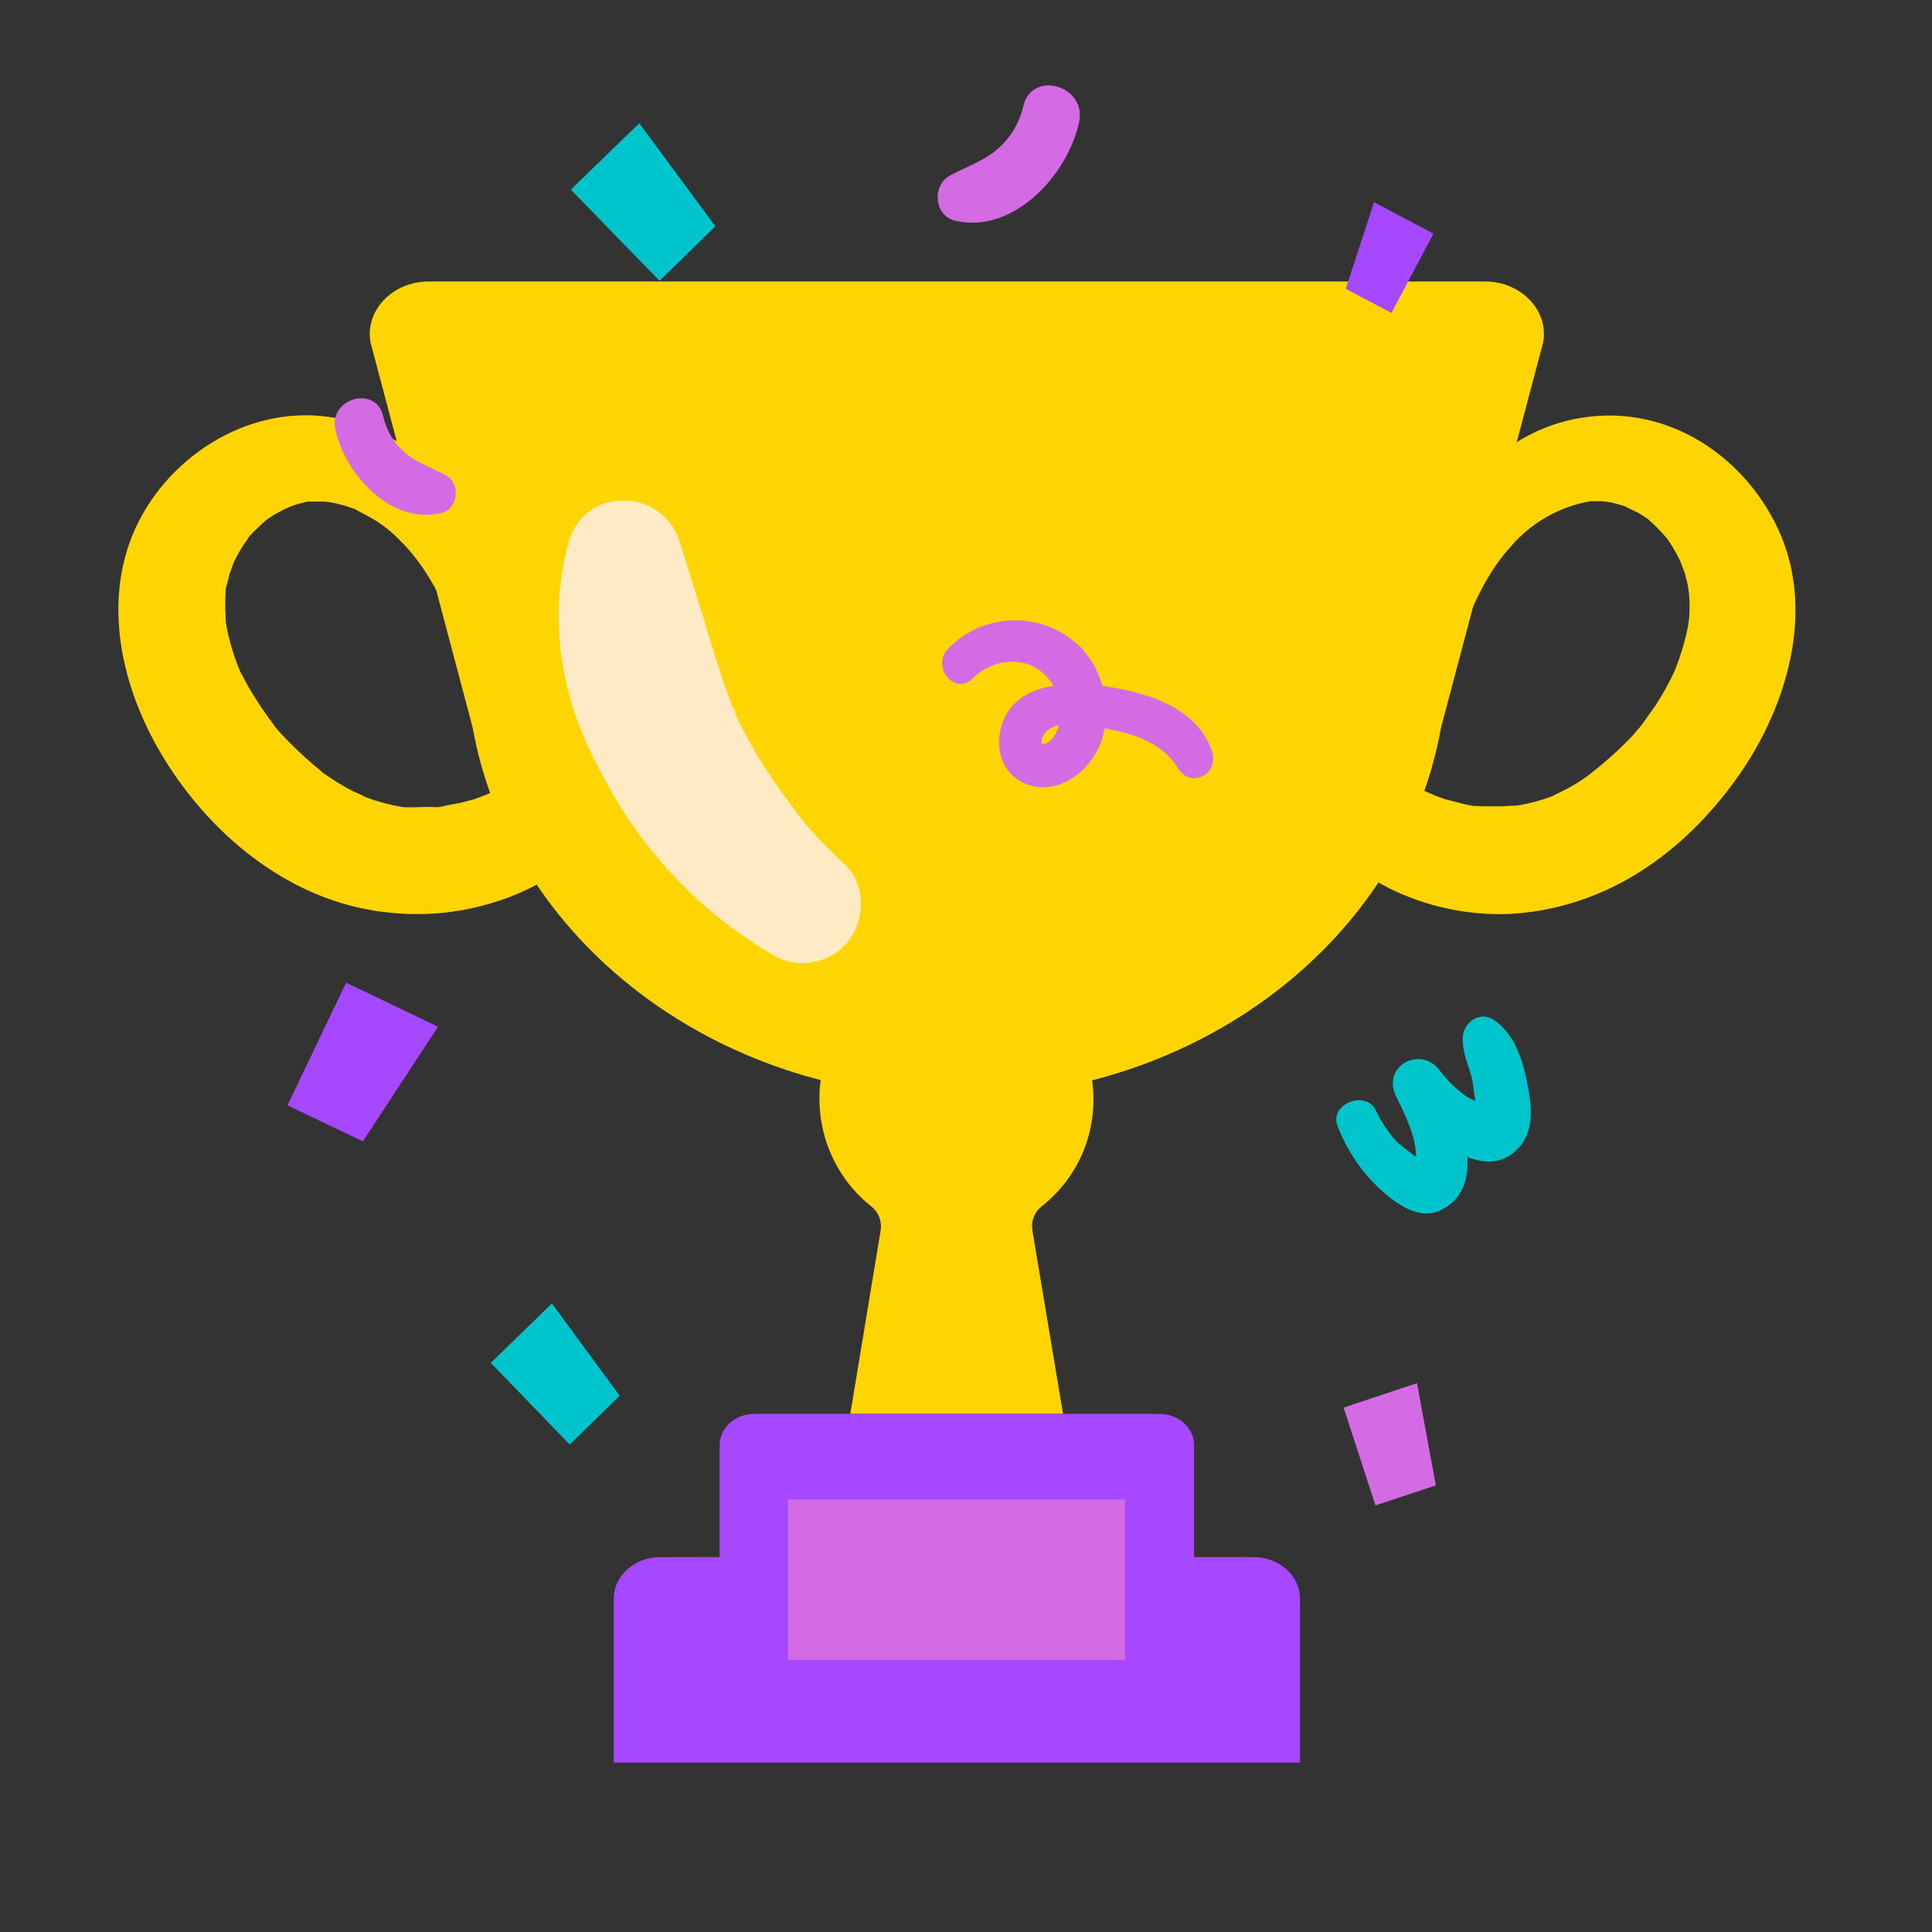 <?xml version="1.0" encoding="utf-8"?>
<svg viewBox="72.823 3.754 397.147 397.147" xmlns="http://www.w3.org/2000/svg">
  <rect x="72.823" y="3.754" width="397.147" height="397.147" fill="#333333" stroke="none"/>
  <g transform="matrix(0.5, 0, 0, 0.5, 523.813, 153.696)">
    <g transform="translate(0 -652.36)"/>
  </g>
  <path d="M 286.969 251.729 C 303.925 238.232 299.912 211.439 279.744 203.504 C 259.577 195.568 238.38 212.439 241.592 233.872 C 242.651 240.953 246.372 247.365 251.991 251.801 C 253.427 252.951 254.146 254.818 253.858 256.684 L 247.61 294.391 L 291.349 294.391 L 285.03 256.613 C 284.738 254.754 285.481 252.883 286.969 251.729 Z M 166.525 172.439 L 165.592 171.936 L 166.525 172.439 Z M 147.708 115.127 L 148.281 114.767 L 147.78 115.127 L 147.708 115.127 Z M 396.494 146.798 L 396.351 147.086 C 396.401 146.99 396.447 146.894 396.494 146.798 Z" fill="#FFD501" style=""/>
  <path d="M 196.043 160.516 C 192.195 157.807 186.988 158.105 183.474 161.235 L 182.109 162.313 L 181.319 162.886 L 177.441 165.041 L 173.42 166.837 L 172.559 167.196 L 170.259 168.058 C 168.967 168.416 167.674 168.776 166.309 168.992 L 164.155 169.422 C 162 169.782 163.938 169.566 164.441 169.422 C 163.22 169.853 161.283 169.566 159.99 169.638 C 158.841 169.638 156.901 169.782 155.464 169.638 C 152.916 169.209 150.415 168.535 147.996 167.627 C 147.668 167.489 147.356 167.321 147.062 167.125 L 145.409 166.406 C 143.209 165.275 141.095 163.979 139.09 162.528 L 138.802 162.24 C 135.792 159.786 132.961 157.122 130.327 154.268 L 129.537 153.334 C 127.529 150.721 125.682 147.987 124.006 145.147 L 122.57 142.489 L 122.282 141.986 C 120.892 138.739 119.879 135.341 119.266 131.86 L 119.122 128.988 C 119.122 127.478 119.122 126.042 119.266 124.535 L 119.41 124.176 L 119.985 121.806 L 120.846 119.436 L 120.99 119.076 C 121.534 117.993 122.135 116.938 122.785 115.916 C 123.146 115.341 123.648 114.767 123.936 114.192 L 124.079 114.048 L 124.151 113.905 C 125.357 112.644 126.628 111.444 127.957 110.315 L 127.813 110.458 L 128.029 110.315 C 129.34 109.418 130.735 108.648 132.194 108.015 L 133.774 107.442 L 135.427 107.01 L 135.857 106.867 L 139.736 106.867 C 141.549 107.097 143.332 107.532 145.05 108.16 C 146.487 108.661 145.265 108.16 146.487 108.806 C 150.005 110.6 152.232 111.966 154.89 114.694 C 160.061 119.723 163.292 126.042 166.023 132.506 C 167.386 135.811 170.618 138.108 174.568 137.103 C 178.016 136.169 180.601 132.435 179.38 129.059 C 173.634 113.258 164.801 97.315 147.062 91.065 C 129.825 85.032 111.94 93.723 103.035 107.944 C 93.339 123.385 96.714 142.562 105.334 157.643 C 113.809 172.509 128.316 186.085 146.199 190.251 C 155.536 192.405 165.447 192.118 174.568 189.173 C 184.2 186.251 192.618 180.276 198.558 172.151 C 201.214 168.561 199.633 163.103 196.043 160.589 L 196.043 160.516 Z M 140.024 106.795 C 140.166 106.795 140.239 106.795 140.024 106.795 Z M 121.062 119.005 C 121.349 118.43 121.207 118.645 121.062 119.005 Z M 119.339 132.22 C 119.41 132.722 119.554 133.297 119.339 132.22 Z M 439.013 114.048 C 432.404 98.248 416.245 86.686 397.93 89.629 C 377.392 93.004 366.832 112.036 360.657 129.059 C 359.435 132.363 362.093 136.241 365.468 137.103 C 369.346 138.108 372.507 135.811 373.87 132.506 C 376.241 126.761 379.043 120.799 383.425 116.06 C 387.617 111.171 393.381 107.896 399.727 106.795 L 402.242 106.795 L 403.893 107.01 C 404.969 107.298 405.976 107.512 406.981 107.872 L 407.196 108.015 L 409.424 109.093 C 410.141 109.452 410.714 109.883 411.363 110.315 L 411.505 110.385 C 412.946 111.647 414.291 113.016 415.527 114.479 L 416.03 115.197 C 416.821 116.418 417.538 117.712 418.184 119.005 L 419.118 121.445 L 419.838 124.318 C 419.62 123.314 420.053 125.684 420.053 126.042 C 420.163 127.645 420.163 129.252 420.053 130.854 L 419.765 132.794 C 419.129 135.784 418.24 138.717 417.108 141.557 L 416.892 142.059 C 415.824 144.282 414.625 146.44 413.302 148.522 L 410.356 152.688 C 410.113 152.971 409.873 153.259 409.639 153.55 L 408.417 154.987 C 405.447 158.094 402.229 160.952 398.794 163.533 C 397.572 164.395 396.351 165.113 395.058 165.832 L 392.473 167.125 L 391.97 167.412 C 389.872 168.197 387.71 168.798 385.507 169.207 L 384.573 169.351 L 384.213 169.351 C 382.776 169.422 381.27 169.566 379.762 169.495 C 378.396 169.526 377.03 169.502 375.667 169.422 C 374.231 169.207 372.795 168.776 371.358 168.416 C 370.805 168.284 370.253 168.14 369.707 167.985 L 367.767 167.268 L 366.617 166.765 L 364.175 165.688 C 362.596 164.969 361.016 164.179 359.508 163.247 L 358.072 162.313 C 357.582 161.94 357.105 161.558 356.635 161.164 C 353.044 158.219 348.017 157.572 344.208 160.445 C 340.833 163.03 339.038 168.346 341.767 172.009 C 347.008 179.44 354.366 185.123 362.883 188.312 C 370.065 191.041 378.252 192.26 386.01 191.4 C 405.115 189.317 420.123 177.755 430.538 162.743 C 440.09 148.883 445.622 130.136 439.013 114.048 Z M 411.147 110.097 C 410.644 109.668 410.86 109.883 411.147 110.097 Z" fill="#FFD501" style=""/>
  <path d="M 269.515 229.322 C 219.96 229.322 177.8 197.075 169.971 153.262 L 149 74.188 C 147.78 67.581 153.525 61.621 160.923 61.621 L 378.109 61.621 C 385.507 61.621 391.251 67.581 390.031 74.188 L 369.059 153.262 C 361.231 197.075 319.073 229.322 269.515 229.322 Z" fill="#FFD501" style=""/>
  <path d="M 330.492 323.836 L 318.282 323.836 L 318.282 300.855 C 318.282 297.264 315.122 294.391 311.1 294.391 L 227.932 294.391 C 223.911 294.391 220.75 297.264 220.75 300.855 L 220.75 323.836 L 208.539 323.836 C 203.297 323.836 198.987 327.644 198.987 332.384 L 198.987 366.068 L 340.045 366.068 L 340.045 332.311 C 340.045 327.644 335.736 323.836 330.492 323.836 Z" fill="#A548FF" style=""/>
  <path d="M 304.062 311.987 L 234.826 311.987 L 234.826 344.953 L 304.062 344.953 L 304.062 311.916 L 304.062 311.987 Z M 283.162 25.637 C 282.299 29.228 280.504 32.173 277.703 34.543 C 274.831 36.985 271.167 38.134 267.935 39.931 C 264.345 42.085 264.918 48.118 269.157 49.123 C 281.223 51.924 292.356 39.643 294.653 28.798 C 296.233 21.328 284.886 18.025 283.162 25.637 Z M 272.748 143.208 C 276.841 139.114 283.88 138.323 287.974 142.85 C 290.129 145.147 291.205 148.164 290.847 151.323 C 290.702 153.119 289.195 156.926 287.04 156.711 C 287.04 156.711 286.896 156.423 287.04 156.782 C 286.907 156.463 286.882 156.11 286.969 155.777 C 287.198 154.882 287.764 154.111 288.548 153.622 C 291.205 151.898 295.587 152.904 298.46 153.262 C 304.564 154.124 311.531 155.992 314.907 161.594 C 317.565 166.046 323.525 162.886 321.945 158.147 C 318.858 149.168 308.73 146.152 300.255 144.859 C 291.78 143.567 279.787 144.142 278.278 154.914 C 277.703 159.152 279.714 163.533 283.951 164.969 C 288.262 166.694 293.002 164.683 296.017 161.379 C 302.482 154.484 301.045 142.417 294.365 136.241 C 286.646 129.241 274.75 129.688 267.576 137.248 C 264.272 140.911 269.157 146.871 272.748 143.208 Z" fill="#D46BE4" style=""/>
  <path d="M 147.42 238.37 L 131.907 230.973 L 143.972 205.763 L 162.862 214.814 L 147.42 238.37 Z M 358.862 68.084 L 349.454 63.127 L 355.269 45.315 L 367.48 51.78 L 358.862 68.084 Z" fill="#A548FF" style=""/>
  <path d="M 219.887 50.272 L 208.396 61.475 L 190.154 42.73 L 204.23 29.086 L 219.887 50.272 Z M 347.8 235.282 C 349.604 240.003 352.425 244.269 356.06 247.778 C 359.362 250.867 364.32 254.818 368.988 252.518 C 379.546 247.492 372.292 230.973 368.771 223.791 L 359.795 229.107 C 364.32 235.139 376.816 247.924 384.715 240.022 C 388.237 236.575 387.734 231.404 386.871 226.952 C 386.01 221.995 384.213 216.177 379.762 213.304 C 376.889 211.58 373.728 213.95 373.512 216.896 C 373.368 219.698 374.374 221.923 375.165 224.58 C 375.882 226.807 375.739 230.039 376.743 232.05 L 376.743 233.128 C 379.258 232.338 379.616 231.692 377.894 231.261 C 377.175 230.397 375.307 229.824 374.446 229.249 C 372.292 227.812 370.353 225.873 368.771 223.791 C 364.822 218.547 356.777 222.929 359.795 229.107 C 361.159 231.834 362.452 234.564 363.313 237.509 C 363.674 238.945 363.959 240.382 363.889 241.891 C 363.959 242.608 363.889 243.254 363.744 243.9 C 363.313 245.122 364.104 244.906 366.044 243.183 C 366.044 243.11 360.513 239.088 359.938 238.443 C 358.191 236.513 356.739 234.335 355.629 231.979 C 353.546 227.67 345.932 230.758 347.8 235.282 Z M 200.209 290.655 L 189.939 300.71 L 173.707 283.905 L 186.276 271.695 L 200.209 290.655 Z" fill="#00C4CC" style=""/>
  <path d="M 151.586 89.271 C 152.305 92.287 153.741 94.873 156.183 96.882 C 158.553 98.967 161.714 99.9 164.514 101.479 C 167.601 103.276 167.028 108.446 163.437 109.237 C 153.166 111.607 143.757 101.264 141.747 92 C 140.382 85.608 150.078 82.878 151.586 89.271 Z M 367.91 309.115 L 355.557 313.209 L 349.021 293.098 L 364.104 288.071 L 367.983 309.115 L 367.91 309.115 Z" fill="#D46BE4" style=""/>
  <path d="M 246.389 181.345 C 243.888 179.087 241.513 176.689 239.28 174.163 L 237.556 172.009 C 236.622 170.931 237.053 171.434 237.699 172.295 C 236.119 170.212 234.683 168.058 233.032 166.046 C 234.107 167.483 233.892 167.268 233.032 165.903 C 229.56 161.127 226.554 156.027 224.053 150.677 C 223.838 150.102 223.623 149.241 223.192 148.738 C 224.915 151.037 223.838 150.175 223.335 148.883 L 221.684 144.356 C 220.606 141.126 219.529 137.893 218.595 134.661 C 216.656 128.054 214.502 121.59 212.49 114.982 C 209.042 104.067 193.098 103.634 189.794 114.982 C 187.294 123.872 186.976 133.233 188.861 142.274 C 190.298 150.39 193.888 158.219 197.912 165.4 C 205.875 179.85 217.618 191.866 231.883 200.162 C 237.053 203.178 243.732 201.742 247.322 197.075 C 250.771 192.548 250.771 185.366 246.389 181.345 Z" fill="#FFEBC3" style=""/>
</svg>